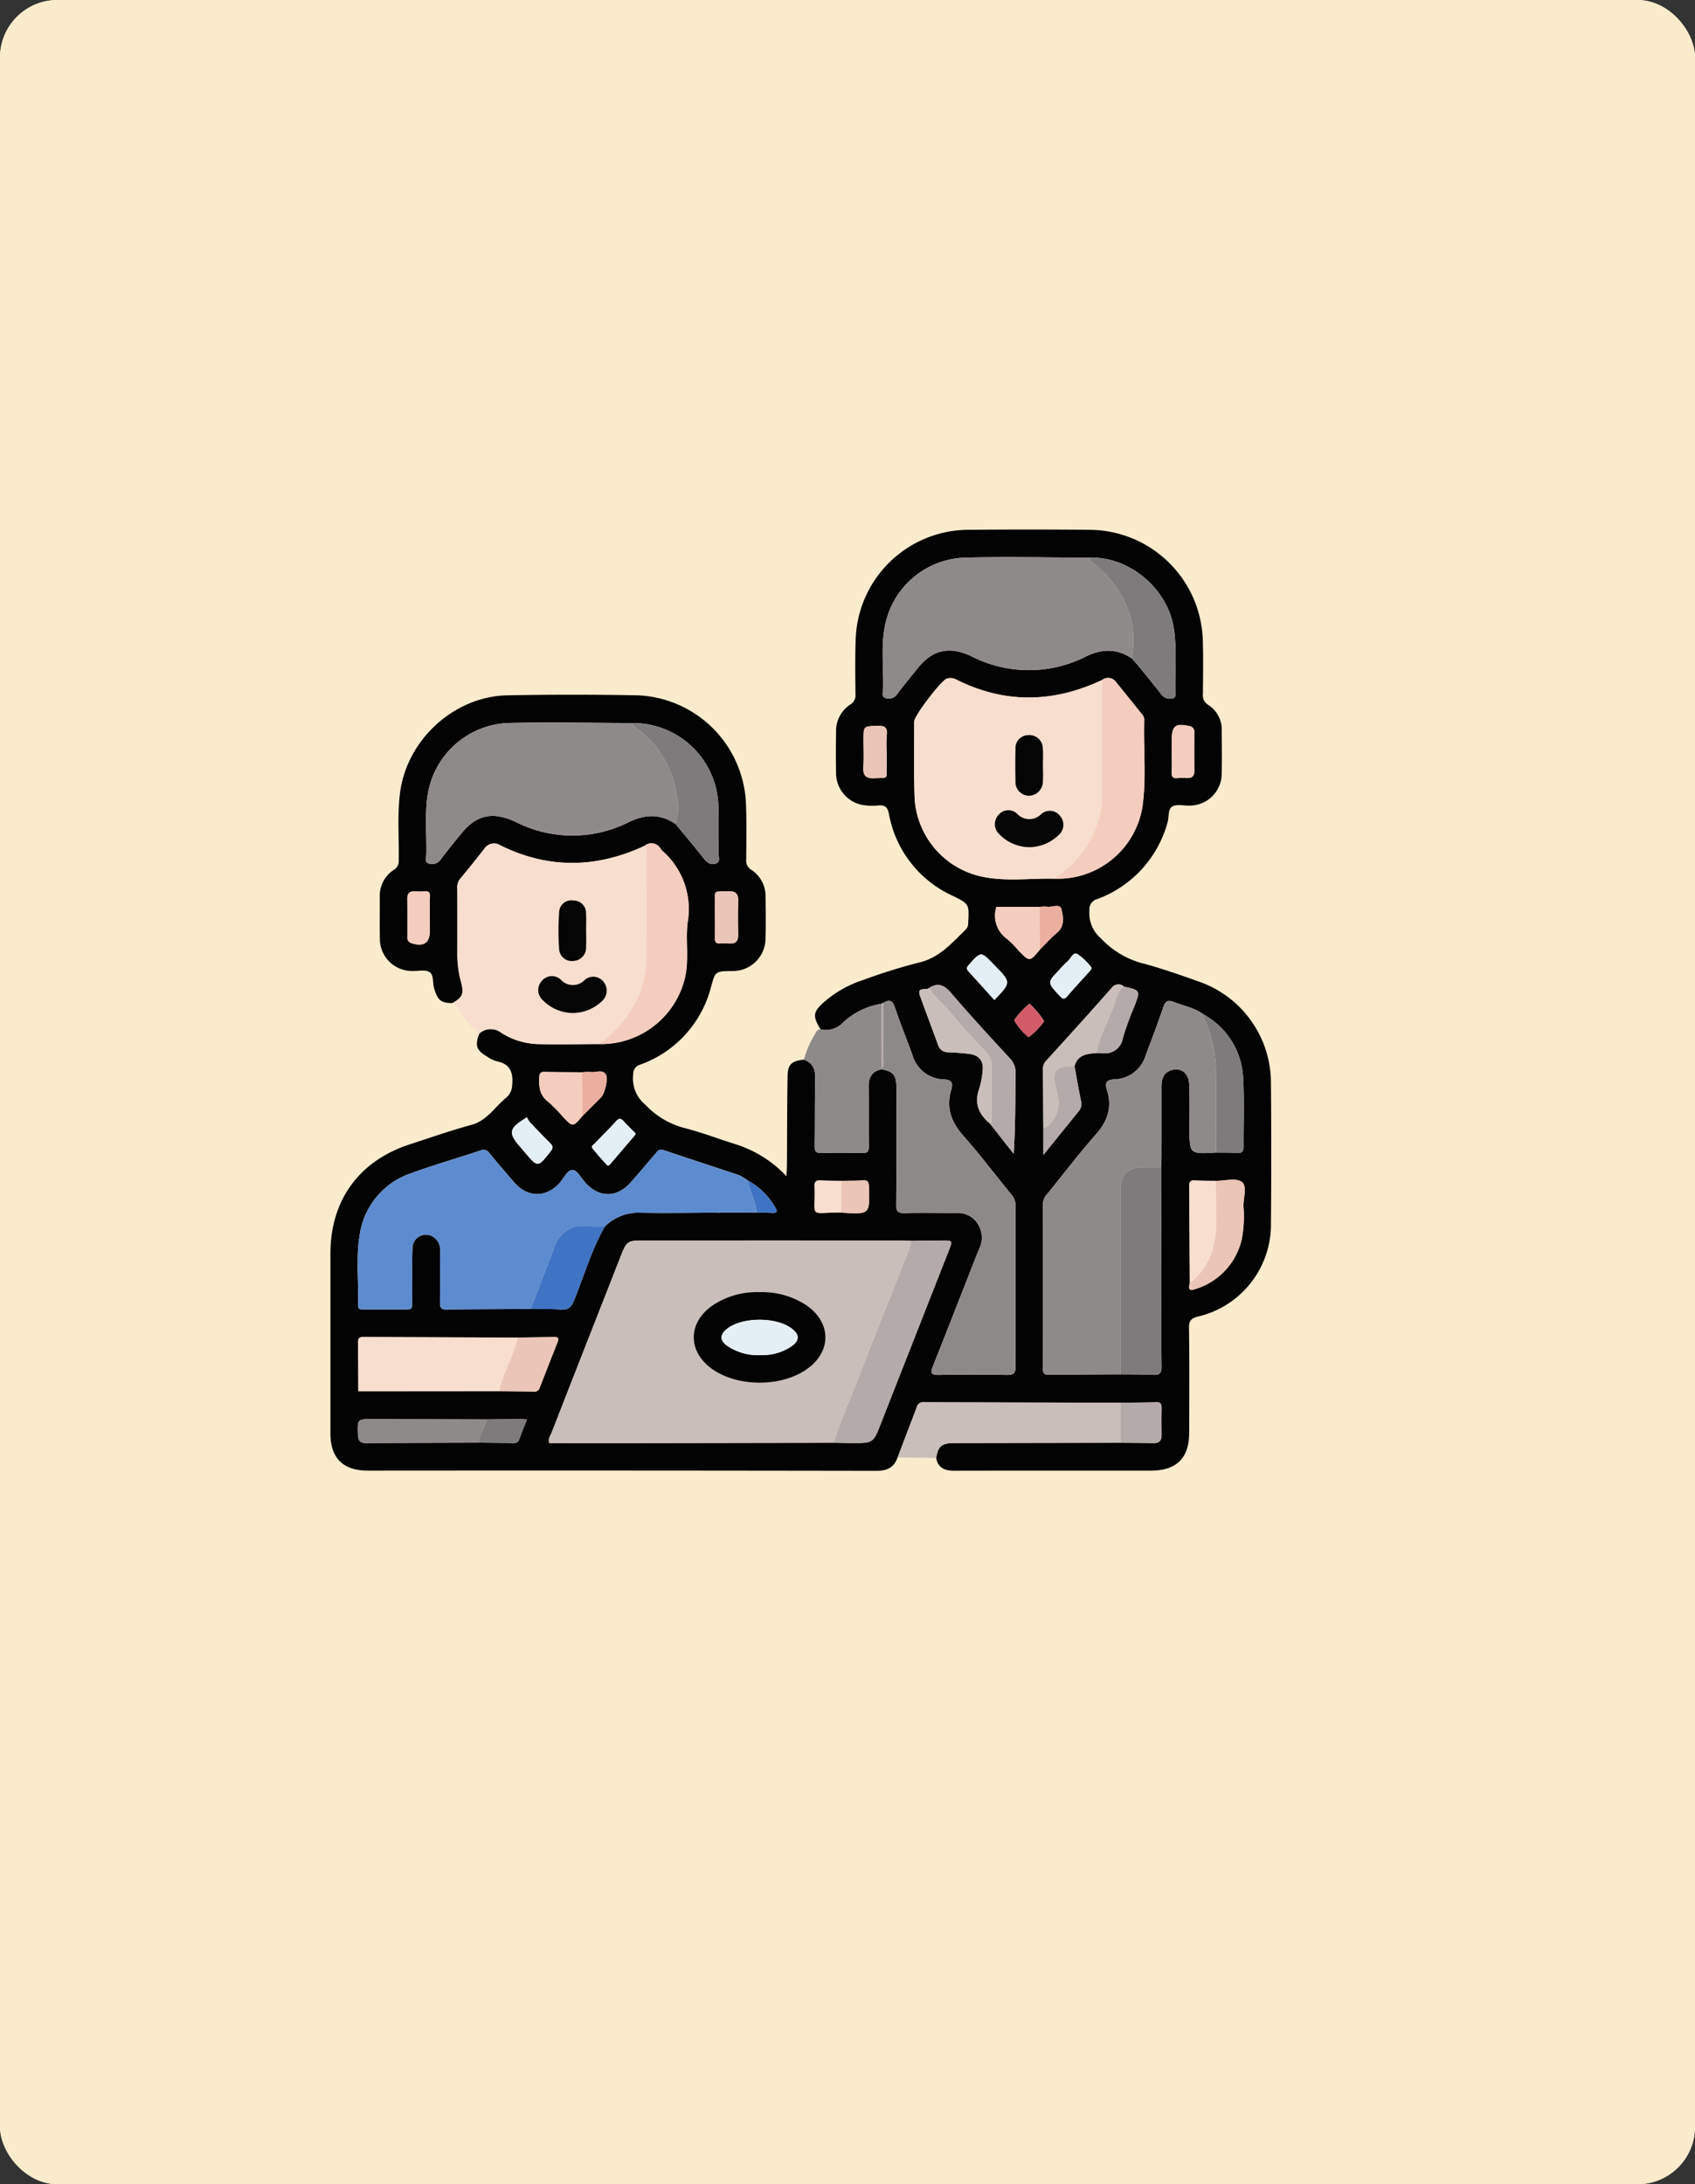 <svg xmlns="http://www.w3.org/2000/svg" width="295" height="380" viewBox="0 0 295 380">
  <rect x="0" y="0" width="295" height="380" fill="#333333" stroke="none"/>
  <g id="Grupo_980843" data-name="Grupo 980843" transform="translate(580 8095)">
    <g id="Rectángulo_306719" data-name="Rectángulo 306719" transform="translate(-580 -8095)" fill="#faebcd" stroke="#faebcd" stroke-width="1">
      <rect width="295" height="380" rx="10" stroke="none"/>
      <rect x="0.5" y="0.5" width="294" height="379" rx="9.5" fill="none"/>
    </g>
    <g id="Grupo_980802" data-name="Grupo 980802" transform="translate(-543 -8023)">
      <g id="Grupo_980799" data-name="Grupo 980799" transform="translate(20.518 20.123)">
        <g id="Grupo_980777" data-name="Grupo 980777" transform="translate(0 0)">
          <path id="Trazado_640708" data-name="Trazado 640708" d="M382.412,644.212c-2.036-.018-2.56-.47-3.2-2.591-.29-.954-.027-2.317-.793-2.8-.736-.463-1.952-.165-2.958-.193a5.6,5.6,0,0,1-5.688-5.658c-.049-2.4,0-4.8-.013-7.194a5.364,5.364,0,0,1,2.453-4.747,1.764,1.764,0,0,0,.844-1.681c.078-3.937-.275-7.883.244-11.812,1.208-9.164,9.414-16.693,18.666-16.867q11.345-.212,22.7,0a19.677,19.677,0,0,1,18.807,18.464c.145,3.351.081,6.712.064,10.069a1.856,1.856,0,0,0,.9,1.836A5.467,5.467,0,0,1,436.9,625.8c.043,2.343.056,4.69,0,7.033a5.7,5.7,0,0,1-5.913,5.8c-2.855.054-2.824.062-3.554,2.678a19.491,19.491,0,0,1-12.368,13.615,1.652,1.652,0,0,0-1.2,1.686,5.877,5.877,0,0,0,2.108,5.279,14.378,14.378,0,0,0,6.678,4.022c2.981.744,5.87,1.856,8.808,2.781a20.786,20.786,0,0,1,9.08,5.635c.039-.83.082-1.376.086-1.924.033-5.167.015-10.335.109-15.5.037-2.058.714-2.621,2.84-2.856,1.523.553,2.005,1.66,1.97,3.238-.088,3.931-.04,7.864-.092,11.8-.011.864.209,1.237,1.151,1.215,2.391-.056,4.785-.064,7.174,0,1,.028,1.1-.426,1.1-1.24-.031-3.454.01-6.909-.023-10.364-.015-1.608.6-2.653,2.249-2.96,1.963.345,2.553,1.008,2.556,2.969.009,6.874.029,13.747-.02,20.62-.008,1.125.315,1.45,1.431,1.424,3.035-.07,6.073-.009,9.111-.024a4.071,4.071,0,0,1,3.166,1.263,4.431,4.431,0,0,1,.7,5.047c-2.686,6.774-5.312,13.572-8.018,20.338-.483,1.209-.318,1.554,1.034,1.53q5.912-.109,11.828,0c1.191.022,1.539-.318,1.534-1.521-.047-9.271-.034-18.542-.013-27.813a2.957,2.957,0,0,0-.706-2.028c-2.808-3.416-5.465-6.962-8.4-10.262-2.147-2.414-3-4.948-2.071-8.052.325-1.085.063-1.674-1.22-1.733a5.838,5.838,0,0,1-5.558-4.273c-.993-2.751-2.113-5.458-3.031-8.234-.416-1.258-.97-1.459-2.017-.824l-.31.158a12.881,12.881,0,0,0-6.635,3.2,4.117,4.117,0,0,1-3.992,1.26c-1.438-2.354-1.323-3.09.759-4.872a19.187,19.187,0,0,1,6.635-3.711,99.274,99.274,0,0,1,9.567-3c3.691-.792,5.864-3.428,8.329-5.8a1.529,1.529,0,0,0,.405-1.149c.186-3.328.17-3.284-2.78-4.745a19.447,19.447,0,0,1-11.011-14.2c-.234-1.167-.662-1.576-1.84-1.474a10.034,10.034,0,0,1-3.017-.14,5.659,5.659,0,0,1-4.348-5.61c-.051-2.343-.038-4.688,0-7.031a5.486,5.486,0,0,1,2.454-4.765,1.867,1.867,0,0,0,.924-1.824c-.028-3.249-.082-6.5.044-9.746a19.708,19.708,0,0,1,19.425-18.84q10.706-.1,21.414,0A19.812,19.812,0,0,1,513,581.1c.1,3.086.042,6.179.021,9.268a1.936,1.936,0,0,0,.919,1.963,5.106,5.106,0,0,1,2.358,4.466c.009,2.5.053,5.008-.008,7.51a5.582,5.582,0,0,1-5.624,5.547c-1.01.028-2.212-.289-2.976.156-.8.463-.537,1.824-.828,2.771A19.727,19.727,0,0,1,494.6,626.125a1.817,1.817,0,0,0-1.332,1.94,5.725,5.725,0,0,0,1.978,4.864,15.312,15.312,0,0,0,7.052,4.308c3.384.887,6.7,2.054,10,3.23a18.656,18.656,0,0,1,12.561,17.521q.108,12.384,0,24.769a16.444,16.444,0,0,1-12.685,15.989c-1.159.286-1.594.682-1.576,1.965.085,6.071.046,12.145.035,18.217-.008,4.461-2.206,6.626-6.7,6.627-11.4,0-22.8-.013-34.2.015-1.645,0-2.808-.479-3.144-2.229.325-2.022.973-2.577,3.085-2.582q14.487-.033,28.975-.056c1.912.018,3.826.01,5.738.063,1.035.03,1.445-.437,1.432-1.43-.02-1.541-.028-3.084.006-4.625.015-.706-.138-1.081-.958-1.055-2.07.065-4.143.06-6.214.083q-17.144-.035-34.289-.085a1.074,1.074,0,0,0-1.145.84q-1.659,4.385-3.34,8.763c-.615,1.735-1.792,2.336-3.665,2.333q-44.266-.075-88.531-.036c-4.307,0-6.511-2.184-6.512-6.453q0-15.66,0-31.32c.007-9.294,5-16.144,13.865-19.014,3.535-1.144,7.045-2.384,10.629-3.352,2.7-.728,4.037-2.993,5.942-4.623a2.989,2.989,0,0,0,1.181-2.117c.237-2.271-.207-3.889-2.747-4.356a5.384,5.384,0,0,1-1.564-.776c-1.919-1.1-2.212-1.988-1.37-4.065a2.953,2.953,0,0,1,3.787-.1,12.552,12.552,0,0,0,6.3,1.961c3.548.089,7.1.008,10.653,0a15.012,15.012,0,0,0,15.026-11.57c.738-3.2.053-6.5.467-9.691a13.455,13.455,0,0,0-4.437-12.378,4.142,4.142,0,0,1-.3-.375,1.823,1.823,0,0,0-2.76-.474c-8.4,3.911-16.781,4.047-25.141-.1a2,2,0,0,0-2.78.652c-1.378,1.753-2.77,3.5-4.2,5.2a2.486,2.486,0,0,0-.472,1.781c.006,3.773.015,7.547,0,11.32a18.429,18.429,0,0,0,.65,4.878C384.447,642.564,384.182,643.2,382.412,644.212Zm67.648,30.925c-1.211-.019-2.425-.006-3.633-.071-.768-.042-1.026.251-.995,1,.233,5.689-1.267,4.59,4.626,4.574a.926.926,0,0,0,.154.036c4.856.3,4.838.3,4.681-4.526-.025-.778-.159-1.157-1.04-1.1C452.592,675.14,451.324,675.114,450.06,675.137Zm-45.081-18.884c-2.17-.018-4.339-.016-6.508-.067-.659-.015-.9.153-.945.865-.1,1.7.038,3.2,1.562,4.352a23.547,23.547,0,0,1,2.552,2.606c1.728,1.8,1.728,1.8,3.365-.132,1.081-1.077,2.167-2.149,3.241-3.234.7-.71,1.34-3.423.812-4.095-.639-.812-1.658-.237-2.5-.346A9.463,9.463,0,0,0,404.979,656.253Zm72.265-28.772c-.211-.054-.291.022-.234.235a4.943,4.943,0,0,0,1.908,5.326,17.746,17.746,0,0,1,2.022,2.042c1.922,1.978,1.922,1.978,3.721-.195.979-.973,1.9-2.023,2.953-2.9,1.433-1.193,1.079-2.813.779-4.129-.238-1.047-1.659-.247-2.534-.418a5.451,5.451,0,0,0-1.27.044Zm33.494,65.448c-.277.942-.2,1.439,1.005,1.021a11.787,11.787,0,0,0,8.045-8.7,21.48,21.48,0,0,0,.286-5.71c-.022-1.461.694-3.516-.308-4.229-1.018-.725-2.949-.169-4.481-.174-1.219-.019-2.44,0-3.655-.072-.779-.045-1.008.257-1,1C510.681,681.688,510.7,687.308,510.737,692.928ZM494.5,652.9c.317,0,.635,0,.951.013a3.143,3.143,0,0,0,3.646-2.675,52.977,52.977,0,0,1,2.017-5.516c1.02-2.734,1.018-2.734-1.842-3.383a1.439,1.439,0,0,0-2.169.271c-3.718,4.23-7.51,8.394-11.3,12.563a2.108,2.108,0,0,0-.632,1.549c.042,3.452.049,6.9.069,10.357v4.555c2.233-2.761,4.223-5.229,6.223-7.689a1.952,1.952,0,0,0,.317-1.79c-.409-1.973-.745-3.962-1.11-5.945C491.189,653.182,492.838,653.03,494.5,652.9Zm-107.43,67.785c1.958.021,3.916.031,5.874.072a.981.981,0,0,0,1.1-.672c.414-1.124.856-2.236,1.319-3.435-.455-.028-.717-.06-.979-.058q-3.017.019-6.034.051-9.906-.028-19.812-.054c-2.715-.006-2.678,0-2.578,2.774.038,1.038.453,1.4,1.457,1.4C373.971,720.722,380.521,720.711,387.072,720.689Zm88.854-55.541,4.159,5.282c.3-4.776.278-9.387.32-14a3.426,3.426,0,0,0-.95-2.563c-3.458-3.756-6.929-7.5-10.242-11.386-1.19-1.394-2.256-1.9-3.846-.895-.5.491-2.193-.323-1.577,1.387,1.024,2.843,2.1,5.665,3.134,8.506a1.772,1.772,0,0,0,1.785,1.289c1.167.045,2.334.138,3.5.266,1.9.209,2.721,1.248,2.462,3.152a14.84,14.84,0,0,1-.593,2.961C473.191,661.647,474.008,663.551,475.926,665.148Zm-109.9,46.337c-.044.222.039.315.266.26l24.292-.01c1.962.021,3.924.03,5.887.072a.973.973,0,0,0,1.111-.643c1.028-2.667,2.077-5.325,3.129-7.983.238-.6.117-.892-.583-.876-2.119.047-4.238.071-6.356.1q-13.422-.044-26.844-.1c-.812-.005-.977.305-.964,1.031C366.016,706.053,366.014,708.769,366.031,711.485ZM493.223,566.719c-7.289-.015-14.584-.2-21.867.005a14.662,14.662,0,0,0-13.642,11.681c-.779,3.681-.247,7.426-.353,11.141-.016.552-.39,1.371.492,1.625a1.773,1.773,0,0,0,2.039-.833c1.11-1.494,2.316-2.916,3.477-4.371,2.651-3.323,5.621-3.884,9.433-2.061a21.877,21.877,0,0,0,19.833.015c2.812-1.366,5.374-1.418,7.97.3.424.473.868.93,1.268,1.422,1.343,1.651,2.693,3.3,3.992,4.982a1.841,1.841,0,0,0,1.87.564c.525-.042.509-.47.5-.839-.115-3.824.322-7.665-.3-11.472C506.8,571.976,500.1,566.448,493.223,566.719Zm-71.988,46.332c1.619,1.97,3.264,3.918,4.842,5.92.575.729,1.179,1.286,2.126.977s.491-1.181.5-1.787c.034-2.978.1-5.963-.044-8.936a14.854,14.854,0,0,0-15.046-13.732c-7.237-.015-14.478-.19-21.71,0a14.809,14.809,0,0,0-13.807,12.469c-.525,3.442-.168,6.906-.237,10.359-.011.547-.426,1.386.471,1.627a1.82,1.82,0,0,0,2.076-.779c1.14-1.537,2.368-3.011,3.576-4.5,2.684-3.3,5.587-3.808,9.454-1.96a21.814,21.814,0,0,0,19.691.006C416.005,611.331,418.6,611.271,421.234,613.051Zm84.5,59.754c.026-.584.073-1.167.074-1.75q.011-6.149.005-12.3c0-1.313.32-2.469,1.749-2.888,1.641-.482,3,.554,3.072,2.466.1,2.552.042,5.109.045,7.664,0,4.491,0,4.491,4.609,4.215,1.221.019,2.445-.008,3.661.072.933.062,1.163-.315,1.153-1.192-.043-3.825.141-7.66-.071-11.473a13.274,13.274,0,0,0-6.936-11.447c-1.523-1.155-3.4-1.454-5.12-2.141-.986-.394-1.473-.243-1.839.846-.949,2.822-2.022,5.6-3.067,8.392a5.846,5.846,0,0,1-5.451,4.213c-1.391.069-1.709.56-1.293,1.881.91,2.894.146,5.332-1.883,7.633-2.958,3.352-5.673,6.919-8.493,10.393a2.571,2.571,0,0,0-.769,1.688q.028,14.385,0,28.772c0,.744.228,1.042,1.005,1.033,4.154-.05,8.308-.061,12.462-.086,1.914.026,3.831,0,5.74.1,1.133.06,1.448-.352,1.434-1.452-.054-4.1-.014-8.2-.023-12.292Q505.775,683.978,505.735,672.806Zm-18.576-50.239A14.918,14.918,0,0,0,502.5,610.042c.7-5.023.151-10.1.3-15.144a1.287,1.287,0,0,0-.336-.869c-1.5-1.863-2.989-3.738-4.507-5.588a1.694,1.694,0,0,0-2.5-.428c-8.449,3.966-16.89,4.154-25.316-.065a2.156,2.156,0,0,0-1.694-.182c-.967.315-5.671,6.466-5.67,7.457,0,4.417-.079,8.839.068,13.252a14.819,14.819,0,0,0,10.821,13.514C478.109,623.2,482.656,622.465,487.159,622.567Zm-78.23,60.516a8.3,8.3,0,0,1,6.352-2.393c4.464.077,8.931,0,13.4-.02l.128.053.128-.053,6.406-.036c.894.029,1.788.046,2.681.09.939.047.973-.34.53-1.015a12.248,12.248,0,0,0-4.8-4.665,7.809,7.809,0,0,0-1.484-.9c-4.382-1.475-8.785-2.888-13.165-4.371-.711-.24-.97.169-1.31.564-1.461,1.7-2.892,3.415-4.379,5.087-2.4,2.694-5.458,2.694-7.87.04-.712-.784-1.38-2.128-2.16-2.2-.994-.09-1.553,1.378-2.28,2.189-2.357,2.628-5.577,2.654-7.893.006q-2.209-2.526-4.349-5.113a1.249,1.249,0,0,0-1.61-.485c-3.979,1.343-8.033,2.475-11.97,3.927a13.3,13.3,0,0,0-9.035,10.859c-.66,4.009-.145,8.082-.269,12.124-.026.853.578.73,1.093.732,2.024.007,4.049.018,6.074,0,2.532-.022,2.231.321,2.25-2.172.022-2.77-.049-5.543.052-8.31a2.352,2.352,0,0,1,3.434-2.248,2.655,2.655,0,0,1,1.362,2.685c0,2.931.018,5.861-.008,8.791-.007.8.084,1.289,1.1,1.275,4.9-.068,9.8-.072,14.7-.1,1.749.025,3.505-.043,5.244.1,1.3.109,1.81-.414,2.282-1.567C405.321,691.66,406.6,687.151,408.929,683.083ZM448.783,720.7c1.063.018,2.125.049,3.188.051,3.662.006,3.664,0,4.982-3.352q5.94-15.114,11.877-30.228c.65-1.654.646-1.666-1.191-1.657-1.807.009-3.613.043-5.419.066-.478-.023-.955-.067-1.432-.067q-22.692-.006-45.385,0c-2.442,0-2.706.186-3.621,2.518q-6.086,15.5-12.154,31.013c-.2.515-.627,1.014-.361,1.711q9.646,0,19.318,0Q433.683,720.735,448.783,720.7Zm-20.691-91.446c0,1.22.027,2.441-.011,3.66-.02.676.206.98.905.931a10.4,10.4,0,0,1,1.591,0c1.207.1,1.584-.5,1.56-1.621-.042-1.908-.065-3.821.007-5.728.05-1.323-.468-1.79-1.775-1.741-2.762.105-2.219-.283-2.275,2.271C428.077,627.77,428.091,628.513,428.091,629.255Zm29.886-28.8A23.405,23.405,0,0,1,458,597.6c.172-1.39-.413-1.676-1.687-1.625-2.364.1-2.368.024-2.369,2.411,0,1.592.07,3.187-.021,4.773-.083,1.443.416,2.01,1.91,1.933,2.53-.131,2.1.262,2.142-2.085C457.99,602.157,457.978,601.308,457.978,600.459Zm-79.5,28.879c0-1.223-.035-2.448.013-3.669.028-.707-.228-.948-.913-.894a15.116,15.116,0,0,1-1.755.006c-.861-.03-1.274.343-1.267,1.227.018,2.234.007,4.468.011,6.7a.98.98,0,0,0,.719,1.088c2.152.673,3.192-.042,3.192-2.226Zm129.121-28.863c0,1.17.043,2.343-.015,3.51-.04.8.171,1.189,1.045,1.083a9.681,9.681,0,0,1,1.594-.008c.849.04,1.3-.3,1.3-1.194-.014-2.234-.005-4.468-.006-6.7a.994.994,0,0,0-.849-1.14c-2.418-.546-3.063-.062-3.063,2.375Zm-112.225,63.6-.672.429c-2.386,1.512-2.516,2.388-.673,4.523.314.363.628.724.937,1.091,2.323,2.753,2.3,2.733,4.53-.123.489-.625.388-.952-.109-1.444-1.211-1.2-2.384-2.437-3.551-3.68A3.833,3.833,0,0,1,395.37,664.079Zm18.939,2.834c-.693-.7-1.421-1.379-2.08-2.119-.48-.54-.8-.628-1.344-.028-1.206,1.339-2.5,2.6-3.744,3.9-.207.215-.634.47-.4.76.818,1.038,1.7,2.025,2.6,3,.142.155.377-.026.525-.2q2.065-2.419,4.137-4.833A5.213,5.213,0,0,0,414.309,666.914Zm79.332-28.673c-.036-.127-.035-.248-.095-.308a10.356,10.356,0,0,0-2.412-2.279c-.743-.356-1.131.876-1.717,1.351a15.7,15.7,0,0,0-1.34,1.366c-2.189,2.274-2.167,2.254.027,4.612.526.564.8.65,1.327.023,1.2-1.421,2.48-2.776,3.724-4.161C493.331,638.648,493.486,638.434,493.641,638.241Zm-16.919,5.435c2.929-3.044,2.929-3.044.141-5.918l-.334-.344c-2.163-2.23-2.145-2.214-4.259.158-.408.458-.446.707-.031,1.155C473.753,640.357,475.229,642.021,476.722,643.676Zm8.66,3.684a14.908,14.908,0,0,0-2.542-3.033,13.493,13.493,0,0,0-2.674,2.865,10.383,10.383,0,0,0,2.521,2.966A12.154,12.154,0,0,0,485.382,647.36Z" transform="translate(-361.18 -561.823)" fill="#030303"/>
          <path id="Trazado_640709" data-name="Trazado 640709" d="M419.777,681.985c-3.551.009-7.1.09-10.652,0a12.552,12.552,0,0,1-6.3-1.961,2.954,2.954,0,0,0-3.787.1,13.823,13.823,0,0,1-3.667-4.114c-.285-.453-.511-.932-1.042-1.152,1.771-1.012,2.035-1.649,1.5-3.628a18.431,18.431,0,0,1-.65-4.878c.018-3.773.008-7.547,0-11.32a2.486,2.486,0,0,1,.472-1.781c1.434-1.707,2.826-3.451,4.2-5.2a2,2,0,0,1,2.78-.652c8.36,4.149,16.745,4.013,25.141.1.433.371.307.878.307,1.343.006,6.277.074,12.555-.035,18.83a16.008,16.008,0,0,1-1.493,6.29A20.137,20.137,0,0,1,419.777,681.985Zm-4.594-5.4a7.4,7.4,0,0,0,5.107-2.021,2.456,2.456,0,0,0,.3-3.434,2.261,2.261,0,0,0-3.28-.277,2.82,2.82,0,0,1-4.12-.053,2.253,2.253,0,0,0-3.286.164,2.344,2.344,0,0,0,.172,3.422A7.4,7.4,0,0,0,415.182,676.585Zm2.405-14.318h-.007c0-1.008.048-2.018-.012-3.022a2.162,2.162,0,0,0-2.22-2.228,2.1,2.1,0,0,0-2.453,1.971,44.522,44.522,0,0,0-.008,6.51,2.2,2.2,0,0,0,2.438,2.036,2.319,2.319,0,0,0,2.254-2.4C417.625,664.178,417.588,663.222,417.588,662.267Z" transform="translate(-373.092 -592.468)" fill="#f8decf"/>
          <path id="Trazado_640710" data-name="Trazado 640710" d="M515.273,808.439q1.672-4.381,3.34-8.763a1.074,1.074,0,0,1,1.145-.841q17.144.066,34.289.085,0,3.481,0,6.963-14.488.027-28.975.056c-2.112,0-2.76.559-3.085,2.582Z" transform="translate(-416.561 -647.006)" fill="#c9beba"/>
          <path id="Trazado_640711" data-name="Trazado 640711" d="M503.333,702.015c-1.646.307-2.264,1.352-2.249,2.96.033,3.454-.008,6.909.023,10.363.008.814-.1,1.268-1.1,1.24-2.389-.067-4.783-.059-7.174,0-.942.022-1.162-.351-1.151-1.215.052-3.932,0-7.865.092-11.8.035-1.578-.446-2.685-1.97-3.238a16.566,16.566,0,0,1,1.815-4.232c.267-.419.382-1.038,1.073-1.031a4.116,4.116,0,0,0,3.992-1.259,12.882,12.882,0,0,1,6.635-3.2q.021,5.566.043,11.133C503.353,701.827,503.342,701.921,503.333,702.015Z" transform="translate(-407.409 -608.106)" fill="#8f8a8a"/>
          <path id="Trazado_640712" data-name="Trazado 640712" d="M470.1,790.1q-15.1.027-30.2.052-9.666.011-19.318,0c-.265-.7.16-1.2.361-1.711Q427,772.923,433.1,757.426c.915-2.332,1.179-2.518,3.621-2.518q22.692,0,45.385,0c.477,0,.954.044,1.432.068a11.8,11.8,0,0,1-.4,1.689c-3.088,7.833-6.241,15.642-9.28,23.494C472.583,783.461,471.1,786.689,470.1,790.1Zm-12.995-26.2a13.77,13.77,0,0,0-8.146,2.336c-4.345,3.03-4.305,8.084.054,11.1,4.4,3.046,11.718,3.091,16.192.1,4.592-3.07,4.573-8.333-.058-11.376A14.039,14.039,0,0,0,457.109,763.895Z" transform="translate(-382.5 -631.217)" fill="#c9beba"/>
          <path id="Trazado_640713" data-name="Trazado 640713" d="M398.685,757.955c-4.9.027-9.8.031-14.7.1-1.012.014-1.1-.476-1.1-1.275.026-2.93.012-5.86.008-8.791a2.655,2.655,0,0,0-1.363-2.685,2.352,2.352,0,0,0-3.434,2.248c-.1,2.767-.03,5.54-.052,8.31-.019,2.493.282,2.15-2.25,2.172-2.024.018-4.049.007-6.074,0-.515,0-1.118.12-1.093-.732.124-4.042-.391-8.114.268-12.124a13.3,13.3,0,0,1,9.035-10.859c3.936-1.453,7.991-2.584,11.969-3.927a1.249,1.249,0,0,1,1.61.485q2.137,2.588,4.349,5.113c2.316,2.647,5.535,2.622,7.893-.007.726-.811,1.286-2.278,2.28-2.189.78.07,1.448,1.414,2.159,2.2,2.412,2.653,5.475,2.654,7.87-.04,1.486-1.672,2.918-3.392,4.379-5.087.34-.4.6-.8,1.31-.565,4.38,1.482,8.783,2.9,13.165,4.371a7.816,7.816,0,0,1,1.484.9c.372,1.908,1.409,3.628,1.586,5.591l-6.405.036h-.257c-4.466.015-8.932.1-13.4.02a8.3,8.3,0,0,0-6.352,2.393c-1.063-.017-2.129.007-3.189-.058a5.093,5.093,0,0,0-5.566,3.565Q400.755,752.535,398.685,757.955Z" transform="translate(-363.832 -622.348)" fill="#5d8bcf"/>
          <path id="Trazado_640714" data-name="Trazado 640714" d="M544.146,637.067c-4.5-.1-9.05.63-13.5-.577a14.819,14.819,0,0,1-10.821-13.514c-.147-4.413-.067-8.835-.068-13.252,0-.991,4.7-7.142,5.67-7.457a2.158,2.158,0,0,1,1.694.182c8.426,4.219,16.867,4.031,25.316.065q.009,10.543.012,21.085a7.331,7.331,0,0,1-.127,1.262A18.2,18.2,0,0,1,544.146,637.067Zm-4.412-5.478a7.4,7.4,0,0,0,5.175-2.123,2.335,2.335,0,0,0,.238-3.3,2.235,2.235,0,0,0-3.271-.343,2.889,2.889,0,0,1-4.247-.087,2.2,2.2,0,0,0-3.167.212,2.361,2.361,0,0,0,.029,3.306A7.368,7.368,0,0,0,539.734,631.588Zm2.429-14.214h-.006c0-1.008.071-2.022-.017-3.022a2.332,2.332,0,0,0-2.555-2.262,2.249,2.249,0,0,0-2.2,2.428c-.045,1.855-.043,3.714,0,5.569a2.387,2.387,0,0,0,2.288,2.548,2.459,2.459,0,0,0,2.476-2.4C542.222,619.288,542.163,618.329,542.163,617.374Z" transform="translate(-418.167 -576.323)" fill="#f8decf"/>
          <path id="Trazado_640715" data-name="Trazado 640715" d="M584.859,716.228c-4.608.277-4.605.277-4.609-4.214,0-2.555.051-5.112-.045-7.663-.072-1.911-1.432-2.948-3.072-2.466-1.429.419-1.748,1.575-1.749,2.888q0,6.148-.005,12.3c0,.583-.048,1.167-.074,1.75-1.01,0-2.02-.008-3.031-.006-2.815,0-4.035,1.242-4.036,4.1q-.011,15.948-.019,31.9c-4.154.025-8.309.036-12.462.086-.777.009-1.007-.288-1.005-1.033q.025-14.386,0-28.772a2.573,2.573,0,0,1,.769-1.688c2.821-3.473,5.536-7.04,8.493-10.392,2.029-2.3,2.793-4.739,1.883-7.633-.416-1.32-.1-1.812,1.293-1.881a5.846,5.846,0,0,0,5.451-4.213c1.045-2.788,2.118-5.57,3.067-8.392.366-1.089.853-1.239,1.839-.846,1.719.687,3.6.986,5.12,2.141a4.857,4.857,0,0,0,.229.911,22.635,22.635,0,0,1,1.956,9.408C584.9,707.08,584.861,711.654,584.859,716.228Z" transform="translate(-430.75 -607.836)" fill="#8f8a8a"/>
          <path id="Trazado_640716" data-name="Trazado 640716" d="M430.532,631.893c-2.635-1.78-5.229-1.72-8.108-.332a21.812,21.812,0,0,1-19.691-.006c-3.867-1.848-6.77-1.338-9.454,1.96-1.209,1.485-2.437,2.958-3.576,4.5a1.819,1.819,0,0,1-2.076.779c-.9-.241-.482-1.08-.472-1.627.069-3.453-.288-6.917.237-10.359A14.809,14.809,0,0,1,401.2,614.336c7.232-.19,14.473-.016,21.71,0,.1.179.156.427.309.53a17.148,17.148,0,0,1,7.521,12.222A8.113,8.113,0,0,1,430.532,631.893Z" transform="translate(-370.477 -580.664)" fill="#8f8a8a"/>
          <path id="Trazado_640717" data-name="Trazado 640717" d="M554.513,586.923c-2.6-1.722-5.157-1.669-7.97-.3a21.877,21.877,0,0,1-19.833-.015c-3.812-1.824-6.782-1.263-9.433,2.061-1.161,1.455-2.367,2.877-3.476,4.371a1.773,1.773,0,0,1-2.039.833c-.882-.254-.508-1.073-.492-1.625.106-3.715-.426-7.46.353-11.141a14.662,14.662,0,0,1,13.642-11.681c7.284-.2,14.578-.02,21.867-.005.114.231.169.539.352.68a18.614,18.614,0,0,1,5.7,6.714A15.259,15.259,0,0,1,554.513,586.923Z" transform="translate(-415.09 -564.52)" fill="#8f8a8a"/>
          <path id="Trazado_640718" data-name="Trazado 640718" d="M510.921,701.73c.009-.095.02-.188.032-.282.454-.366.272-.878.273-1.328.011-3.321,0-6.643-.005-9.964,1.046-.635,1.6-.434,2.017.824.917,2.776,2.038,5.483,3.031,8.234a5.838,5.838,0,0,0,5.559,4.273c1.284.058,1.545.648,1.22,1.733-.93,3.1-.076,5.638,2.071,8.053,2.935,3.3,5.592,6.846,8.4,10.262a2.957,2.957,0,0,1,.706,2.028c-.021,9.271-.035,18.542.013,27.813.006,1.2-.342,1.543-1.534,1.521q-5.913-.105-11.828,0c-1.352.024-1.517-.321-1.034-1.53,2.705-6.766,5.332-13.563,8.018-20.337a4.431,4.431,0,0,0-.695-5.047A4.071,4.071,0,0,0,524,726.719c-3.037.016-6.076-.046-9.111.024-1.116.025-1.439-.3-1.431-1.424.049-6.873.029-13.747.02-20.62C513.474,702.738,512.884,702.075,510.921,701.73Z" transform="translate(-414.997 -607.82)" fill="#8e8989"/>
          <path id="Trazado_640719" data-name="Trazado 640719" d="M575.776,771.059q.01-15.949.019-31.9c0-2.858,1.221-4.1,4.036-4.1,1.01,0,2.02,0,3.031.006q.033,11.173.065,22.346c.009,4.1-.031,8.2.023,12.292.015,1.1-.3,1.511-1.434,1.452C579.607,771.058,577.69,771.085,575.776,771.059Z" transform="translate(-438.306 -624.085)" fill="#7d7b7b"/>
          <path id="Trazado_640720" data-name="Trazado 640720" d="M393.275,790.552l-24.292.01-.266-.26c-.017-2.716-.015-5.432-.063-8.148-.013-.726.152-1.036.964-1.031q13.422.082,26.844.1a8.065,8.065,0,0,1-.624,2.093C395.091,785.77,393.681,787.984,393.275,790.552Z" transform="translate(-363.866 -640.64)" fill="#f8decf"/>
          <path id="Trazado_640721" data-name="Trazado 640721" d="M497.932,790.1c1-3.407,2.48-6.635,3.757-9.936,3.039-7.852,6.191-15.661,9.28-23.494a11.8,11.8,0,0,0,.4-1.689c1.806-.023,3.612-.057,5.419-.066,1.838-.01,1.841,0,1.191,1.656Q512.042,771.684,506.1,786.8c-1.318,3.355-1.32,3.358-4.982,3.352C500.058,790.147,498.995,790.116,497.932,790.1Z" transform="translate(-410.329 -631.219)" fill="#b5aaaa"/>
          <path id="Trazado_640722" data-name="Trazado 640722" d="M557.839,637.05a18.2,18.2,0,0,0,8.179-12.206,7.336,7.336,0,0,0,.127-1.262q0-10.542-.012-21.085a1.694,1.694,0,0,1,2.5.428c1.517,1.85,3.005,3.725,4.507,5.588a1.285,1.285,0,0,1,.336.869c-.144,5.048.409,10.121-.3,15.144A14.917,14.917,0,0,1,557.839,637.05Z" transform="translate(-431.86 -576.306)" fill="#f4cdbf"/>
          <path id="Trazado_640723" data-name="Trazado 640723" d="M434.057,681.964a20.143,20.143,0,0,0,6.781-8.027,16.01,16.01,0,0,0,1.493-6.29c.108-6.275.041-12.553.035-18.83,0-.464.125-.971-.308-1.343a1.823,1.823,0,0,1,2.76.474,4.163,4.163,0,0,0,.3.375,13.456,13.456,0,0,1,4.438,12.378c-.414,3.2.271,6.487-.467,9.691A15.012,15.012,0,0,1,434.057,681.964Z" transform="translate(-387.372 -592.447)" fill="#f4cdbf"/>
          <path id="Trazado_640724" data-name="Trazado 640724" d="M574.685,586.968a15.259,15.259,0,0,0-1.331-10.112,18.615,18.615,0,0,0-5.7-6.714c-.183-.141-.237-.45-.352-.68,6.876-.272,13.577,5.256,14.707,12.162.623,3.807.186,7.649.3,11.472.011.369.028.8-.5.839a1.841,1.841,0,0,1-1.87-.564c-1.3-1.685-2.649-3.331-3.992-4.982C575.553,587.9,575.109,587.44,574.685,586.968Z" transform="translate(-435.262 -564.565)" fill="#7d7b7b"/>
          <path id="Trazado_640725" data-name="Trazado 640725" d="M450.651,631.934a8.112,8.112,0,0,0,.206-4.806,17.148,17.148,0,0,0-7.521-12.222c-.152-.1-.208-.35-.309-.53a14.854,14.854,0,0,1,15.046,13.732c.142,2.973.077,5.957.043,8.936-.007.607.448,1.48-.5,1.787s-1.551-.248-2.126-.977C453.915,635.852,452.269,633.9,450.651,631.934Z" transform="translate(-390.596 -580.705)" fill="#7d7b7b"/>
          <path id="Trazado_640726" data-name="Trazado 640726" d="M523.821,686.047c1.59-1.008,2.657-.5,3.846.895,3.313,3.881,6.784,7.63,10.242,11.386a3.426,3.426,0,0,1,.95,2.563c-.042,4.609-.018,9.219-.32,14l-4.16-5.282a.921.921,0,0,0,.358-.84c0-3.088.025-6.178-.018-9.266a3.372,3.372,0,0,0-.976-2.286c-2.1-2.253-4.257-4.461-6.168-6.865C526.383,688.851,524.775,687.734,523.821,686.047Z" transform="translate(-419.633 -606.279)" fill="#b5aaaa"/>
          <path id="Trazado_640727" data-name="Trazado 640727" d="M415.587,765.42q2.071-5.42,4.141-10.84a5.093,5.093,0,0,1,5.566-3.566c1.06.065,2.126.041,3.189.058-2.329,4.068-3.609,8.578-5.371,12.883-.472,1.152-.982,1.676-2.282,1.567C419.092,765.377,417.336,765.444,415.587,765.42Z" transform="translate(-380.734 -629.813)" fill="#3f73c4"/>
          <path id="Trazado_640728" data-name="Trazado 640728" d="M600.521,717.54c0-4.574.041-9.148-.008-13.722a22.641,22.641,0,0,0-1.956-9.408,4.873,4.873,0,0,1-.229-.911,13.274,13.274,0,0,1,6.936,11.448c.212,3.814.028,7.648.071,11.473.01.877-.22,1.254-1.153,1.192C602.965,717.532,601.742,717.56,600.521,717.54Z" transform="translate(-446.411 -609.148)" fill="#7d7b7b"/>
          <path id="Trazado_640729" data-name="Trazado 640729" d="M389.738,807.521c-6.551.022-13.1.033-19.651.075-1,.006-1.42-.36-1.457-1.4-.1-2.776-.137-2.78,2.578-2.774q9.906.023,19.812.054C390.728,804.869,389.7,806.027,389.738,807.521Z" transform="translate(-363.845 -648.655)" fill="#8f8a8a"/>
          <path id="Trazado_640730" data-name="Trazado 640730" d="M554.814,710.49c-.02-3.453-.028-6.9-.069-10.357a2.109,2.109,0,0,1,.632-1.549c3.786-4.169,7.578-8.333,11.3-12.563a1.439,1.439,0,0,1,2.169-.271c-1.248.861-1.341,2.342-1.82,3.578-1.025,2.644-2.439,5.149-2.952,7.983-1.664.126-3.313.279-3.826,2.31-.317,0-.634,0-.951,0-2.2.048-2.908.972-2.423,3.153.149.665.318,1.328.442,2A5.058,5.058,0,0,1,554.814,710.49Z" transform="translate(-430.747 -606.229)" fill="#c9beba"/>
          <path id="Trazado_640731" data-name="Trazado 640731" d="M599.118,738.6c1.532.005,3.462-.551,4.481.173,1,.713.285,2.768.307,4.229a21.477,21.477,0,0,1-.286,5.71,11.787,11.787,0,0,1-8.044,8.7c-1.206.418-1.282-.078-1.005-1.02a11.4,11.4,0,0,0,4.2-6.867C599.581,745.923,598.977,742.242,599.118,738.6Z" transform="translate(-445.013 -625.285)" fill="#ebc5b7"/>
          <path id="Trazado_640732" data-name="Trazado 640732" d="M522.861,686.343c.954,1.688,2.562,2.8,3.754,4.3,1.912,2.4,4.073,4.612,6.168,6.865a3.372,3.372,0,0,1,.976,2.286c.044,3.088.018,6.177.019,9.266a.922.922,0,0,1-.358.84c-1.918-1.6-2.735-3.5-1.852-6a14.82,14.82,0,0,0,.592-2.962c.258-1.9-.56-2.943-2.462-3.152-1.161-.128-2.329-.221-3.5-.266a1.772,1.772,0,0,1-1.785-1.289c-1.031-2.84-2.111-5.663-3.134-8.506C520.668,686.02,522.358,686.834,522.861,686.343Z" transform="translate(-418.674 -606.576)" fill="#c9beba"/>
          <path id="Trazado_640733" data-name="Trazado 640733" d="M599.132,738.668c-.141,3.643.462,7.323-.352,10.925a11.4,11.4,0,0,1-4.2,6.867c-.033-5.62-.056-11.24-.108-16.86-.007-.746.222-1.048,1-1C596.693,738.666,597.913,738.649,599.132,738.668Z" transform="translate(-445.027 -625.354)" fill="#f8decf"/>
          <path id="Trazado_640734" data-name="Trazado 640734" d="M407.089,790.551c.406-2.568,1.816-4.782,2.563-7.232a8.061,8.061,0,0,0,.624-2.093c2.118-.033,4.238-.058,6.356-.1.7-.016.822.274.584.876-1.052,2.657-2.1,5.316-3.129,7.983a.973.973,0,0,1-1.111.643C411.013,790.581,409.051,790.572,407.089,790.551Z" transform="translate(-377.68 -640.639)" fill="#ebc5b7"/>
          <path id="Trazado_640735" data-name="Trazado 640735" d="M549.574,671.725c-1.8,2.173-1.8,2.173-3.721.195a17.774,17.774,0,0,0-2.022-2.042,4.943,4.943,0,0,1-1.908-5.326l.234-.235,7.344,0Q549.537,668.022,549.574,671.725Z" transform="translate(-426.093 -598.66)" fill="#f4cdbf"/>
          <path id="Trazado_640736" data-name="Trazado 640736" d="M425.381,716.819c-1.637,1.932-1.637,1.932-3.365.131a23.532,23.532,0,0,0-2.552-2.605c-1.523-1.156-1.667-2.655-1.562-4.352.044-.713.286-.881.946-.865,2.168.05,4.338.048,6.508.067Q425.368,713.007,425.381,716.819Z" transform="translate(-381.556 -614.764)" fill="#f4cdbf"/>
          <path id="Trazado_640737" data-name="Trazado 640737" d="M575.794,805.885q0-3.481,0-6.963c2.071-.023,4.143-.018,6.214-.083.821-.026.974.349.958,1.055-.034,1.541-.026,3.083-.006,4.624.013.992-.4,1.459-1.432,1.43C579.62,805.9,577.706,805.9,575.794,805.885Z" transform="translate(-438.313 -647.007)" fill="#b5aaaa"/>
          <path id="Trazado_640738" data-name="Trazado 640738" d="M554.853,718.48a5.058,5.058,0,0,0,2.5-5.716c-.124-.671-.293-1.333-.441-2-.485-2.18.224-3.1,2.423-3.153.317-.007.633,0,.951,0,.365,1.983.7,3.972,1.109,5.945a1.952,1.952,0,0,1-.316,1.791c-2,2.46-3.99,4.928-6.223,7.689Z" transform="translate(-430.786 -614.219)" fill="#b5aaaa"/>
          <path id="Trazado_640739" data-name="Trazado 640739" d="M569.3,697.518c.513-2.833,1.926-5.339,2.952-7.982.479-1.236.572-2.717,1.82-3.578,2.86.649,2.862.65,1.842,3.383a53.013,53.013,0,0,0-2.017,5.516,3.143,3.143,0,0,1-3.646,2.675C569.937,697.518,569.619,697.522,569.3,697.518Z" transform="translate(-435.979 -606.437)" fill="#b5aaaa"/>
          <path id="Trazado_640740" data-name="Trazado 640740" d="M465.625,664.562c0-.742-.014-1.486,0-2.227.056-2.554-.487-2.166,2.275-2.271,1.307-.049,1.825.418,1.775,1.741-.072,1.907-.049,3.819-.007,5.728.024,1.118-.352,1.722-1.56,1.622a10.381,10.381,0,0,0-1.591,0c-.7.049-.926-.255-.905-.931C465.652,667,465.625,665.783,465.625,664.562Z" transform="translate(-398.713 -597.13)" fill="#ebc5b7"/>
          <path id="Trazado_640741" data-name="Trazado 640741" d="M510.006,619.615c0,.849.012,1.7,0,2.546-.04,2.347.388,1.954-2.142,2.085-1.495.077-1.993-.49-1.91-1.933.091-1.586.021-3.181.021-4.773,0-2.387,0-2.316,2.369-2.411,1.275-.052,1.86.234,1.688,1.625A23.411,23.411,0,0,0,510.006,619.615Z" transform="translate(-413.208 -580.979)" fill="#ebc5b7"/>
          <path id="Trazado_640742" data-name="Trazado 640742" d="M385.977,664.653v2.234c0,2.184-1.04,2.9-3.192,2.226a.98.98,0,0,1-.719-1.088c0-2.234.007-4.468-.011-6.7-.007-.883.406-1.257,1.267-1.227a15.186,15.186,0,0,0,1.755-.007c.685-.054.942.187.913.894C385.941,662.205,385.977,663.43,385.977,664.653Z" transform="translate(-368.682 -597.138)" fill="#f4cdbf"/>
          <path id="Trazado_640743" data-name="Trazado 640743" d="M589.729,619.551v-2.074c0-2.437.646-2.921,3.063-2.375a.994.994,0,0,1,.849,1.14c0,2.234-.007,4.467.006,6.7.006.9-.446,1.234-1.3,1.194a9.66,9.66,0,0,0-1.594.008c-.874.106-1.085-.281-1.045-1.083C589.772,621.894,589.729,620.721,589.729,619.551Z" transform="translate(-443.314 -580.899)" fill="#f4cdbf"/>
          <path id="Trazado_640744" data-name="Trazado 640744" d="M413.088,721.45a3.842,3.842,0,0,0,.462.8c1.167,1.243,2.339,2.48,3.551,3.68.5.492.6.818.11,1.444-2.233,2.857-2.208,2.877-4.53.123-.309-.366-.623-.728-.937-1.091-1.843-2.134-1.713-3.01.673-4.523Z" transform="translate(-378.898 -619.193)" fill="#e4eef5"/>
          <path id="Trazado_640745" data-name="Trazado 640745" d="M439.831,724.437a5.1,5.1,0,0,1-.313.485q-2.066,2.419-4.137,4.833c-.148.173-.384.353-.525.2-.894-.975-1.78-1.962-2.6-3-.23-.291.2-.545.4-.76,1.249-1.3,2.539-2.564,3.744-3.9.541-.6.864-.512,1.344.028C438.411,723.059,439.138,723.738,439.831,724.437Z" transform="translate(-386.702 -619.346)" fill="#e4eef5"/>
          <path id="Trazado_640746" data-name="Trazado 640746" d="M563.921,679.628c-.155.194-.31.407-.486.6-1.243,1.385-2.522,2.74-3.724,4.161-.53.627-.8.541-1.327-.023-2.195-2.358-2.216-2.338-.028-4.612a15.713,15.713,0,0,1,1.34-1.366c.586-.475.974-1.707,1.718-1.351a10.356,10.356,0,0,1,2.412,2.279C563.886,679.38,563.885,679.5,563.921,679.628Z" transform="translate(-431.46 -603.209)" fill="#e4eef5"/>
          <path id="Trazado_640747" data-name="Trazado 640747" d="M538.867,685.163c-1.494-1.655-2.97-3.319-4.482-4.949-.415-.448-.377-.7.031-1.155,2.114-2.371,2.1-2.388,4.259-.158l.334.343C541.8,682.119,541.8,682.119,538.867,685.163Z" transform="translate(-423.325 -603.309)" fill="#e4eef5"/>
          <path id="Trazado_640748" data-name="Trazado 640748" d="M401.6,807.523c-.034-1.494.99-2.652,1.281-4.043q3.017-.027,6.035-.051c.262,0,.524.03.979.058-.463,1.2-.905,2.311-1.319,3.435a.981.981,0,0,1-1.1.672C405.515,807.554,403.556,807.545,401.6,807.523Z" transform="translate(-375.706 -648.657)" fill="#7d7b7b"/>
          <path id="Trazado_640749" data-name="Trazado 640749" d="M499.925,738.661c1.264-.022,2.532,0,3.792-.083.881-.061,1.015.318,1.04,1.1.157,4.822.176,4.822-4.681,4.526a.937.937,0,0,1-.154-.037Q499.923,741.412,499.925,738.661Z" transform="translate(-411.044 -625.347)" fill="#ebc5b7"/>
          <path id="Trazado_640750" data-name="Trazado 640750" d="M497.322,738.669q0,2.751,0,5.5c-5.893.016-4.393,1.115-4.626-4.574-.031-.748.227-1.041.995-1C494.9,738.663,496.111,738.65,497.322,738.669Z" transform="translate(-408.442 -625.355)" fill="#f8decf"/>
          <path id="Trazado_640751" data-name="Trazado 640751" d="M429.578,716.775q-.012-3.813-.026-7.625a9.444,9.444,0,0,1,1.577-.049c.843.109,1.862-.466,2.5.346.528.671-.108,3.384-.812,4.095C431.745,714.626,430.658,715.7,429.578,716.775Z" transform="translate(-385.753 -614.72)" fill="#ebaf9f"/>
          <path id="Trazado_640752" data-name="Trazado 640752" d="M553.9,671.627q-.036-3.7-.073-7.406a5.439,5.439,0,0,1,1.27-.044c.875.172,2.3-.629,2.534.418.3,1.316.654,2.936-.779,4.129C555.793,669.6,554.877,670.653,553.9,671.627Z" transform="translate(-430.417 -598.562)" fill="#ebaf9f"/>
          <path id="Trazado_640753" data-name="Trazado 640753" d="M552.138,693.649a12.162,12.162,0,0,1-2.7,2.8,10.385,10.385,0,0,1-2.521-2.966,13.489,13.489,0,0,1,2.674-2.865A14.9,14.9,0,0,1,552.138,693.649Z" transform="translate(-427.935 -608.112)" fill="#d25b68"/>
          <path id="Trazado_640754" data-name="Trazado 640754" d="M476.057,744.155c-.176-1.964-1.214-3.683-1.585-5.591a12.248,12.248,0,0,1,4.8,4.665c.443.676.409,1.062-.53,1.015C477.845,744.2,476.951,744.184,476.057,744.155Z" transform="translate(-401.897 -625.344)" fill="#3f73c4"/>
          <path id="Trazado_640755" data-name="Trazado 640755" d="M511.215,690.353c0,3.321.016,6.643.005,9.965,0,.449.181.961-.273,1.327q-.021-5.567-.042-11.134Z" transform="translate(-414.991 -608.017)" fill="#b5aaaa"/>
          <path id="Trazado_640756" data-name="Trazado 640756" d="M466.547,747.348h.257l-.129.053Z" transform="translate(-399.049 -628.501)" fill="#3f73c4"/>
          <path id="Trazado_640757" data-name="Trazado 640757" d="M368.747,795.452l.266.26C368.786,795.767,368.7,795.674,368.747,795.452Z" transform="translate(-363.895 -645.79)" fill="#ebc5b7"/>
          <path id="Trazado_640758" data-name="Trazado 640758" d="M542.219,664.308l-.234.235C541.928,664.33,542.008,664.254,542.219,664.308Z" transform="translate(-426.155 -598.65)" fill="#ebaf9f"/>
          <path id="Trazado_640759" data-name="Trazado 640759" d="M423.553,689.531a7.4,7.4,0,0,1-5.1-2.2,2.344,2.344,0,0,1-.172-3.422,2.254,2.254,0,0,1,3.286-.164,2.82,2.82,0,0,0,4.12.053,2.261,2.261,0,0,1,3.281.277,2.455,2.455,0,0,1-.3,3.433A7.4,7.4,0,0,1,423.553,689.531Z" transform="translate(-381.463 -605.415)" fill="#060505"/>
          <path id="Trazado_640760" data-name="Trazado 640760" d="M427.938,667.832c0,.955.037,1.912-.009,2.864a2.319,2.319,0,0,1-2.254,2.4,2.2,2.2,0,0,1-2.437-2.037,44.525,44.525,0,0,1,.008-6.51,2.1,2.1,0,0,1,2.453-1.97,2.161,2.161,0,0,1,2.22,2.228c.06,1,.012,2.014.012,3.021Z" transform="translate(-383.442 -598.034)" fill="#060505"/>
          <path id="Trazado_640761" data-name="Trazado 640761" d="M471.261,768.938A14.039,14.039,0,0,1,479.3,771.1c4.631,3.044,4.65,8.307.058,11.376-4.474,2.992-11.795,2.947-16.192-.1-4.36-3.02-4.4-8.074-.055-11.1A13.774,13.774,0,0,1,471.261,768.938Zm.423,10.942a8.852,8.852,0,0,0,5.361-1.635c1.236-.943,1.207-1.878.015-2.867-2.623-2.174-8.806-2.185-11.444-.019-1.2.989-1.235,1.924,0,2.863A9.515,9.515,0,0,0,471.684,779.88Z" transform="translate(-396.651 -636.26)" fill="#030303"/>
          <path id="Trazado_640762" data-name="Trazado 640762" d="M547.622,644.483a7.362,7.362,0,0,1-5.243-2.338,2.361,2.361,0,0,1-.029-3.306,2.2,2.2,0,0,1,3.167-.212,2.889,2.889,0,0,0,4.247.087,2.235,2.235,0,0,1,3.271.343,2.335,2.335,0,0,1-.237,3.3A7.4,7.4,0,0,1,547.622,644.483Z" transform="translate(-426.055 -589.218)" fill="#060505"/>
          <path id="Trazado_640763" data-name="Trazado 640763" d="M552.045,622.939c0,.954.059,1.914-.014,2.863a2.458,2.458,0,0,1-2.476,2.4,2.387,2.387,0,0,1-2.288-2.548c-.04-1.856-.042-3.714,0-5.569a2.249,2.249,0,0,1,2.2-2.428,2.332,2.332,0,0,1,2.555,2.262c.088,1,.017,2.014.017,3.022Z" transform="translate(-428.049 -581.887)" fill="#060505"/>
          <path id="Trazado_640764" data-name="Trazado 640764" d="M474.392,782.575a9.518,9.518,0,0,1-6.066-1.659c-1.236-.938-1.2-1.874,0-2.863,2.638-2.166,8.822-2.155,11.444.019,1.191.988,1.22,1.924-.015,2.867A8.853,8.853,0,0,1,474.392,782.575Z" transform="translate(-399.359 -638.955)" fill="#e4eef5"/>
        </g>
      </g>
      <rect id="Rectángulo_308324" data-name="Rectángulo 308324" width="204" height="205" transform="translate(0 0)" fill="none"/>
    </g>
  </g>
</svg>
